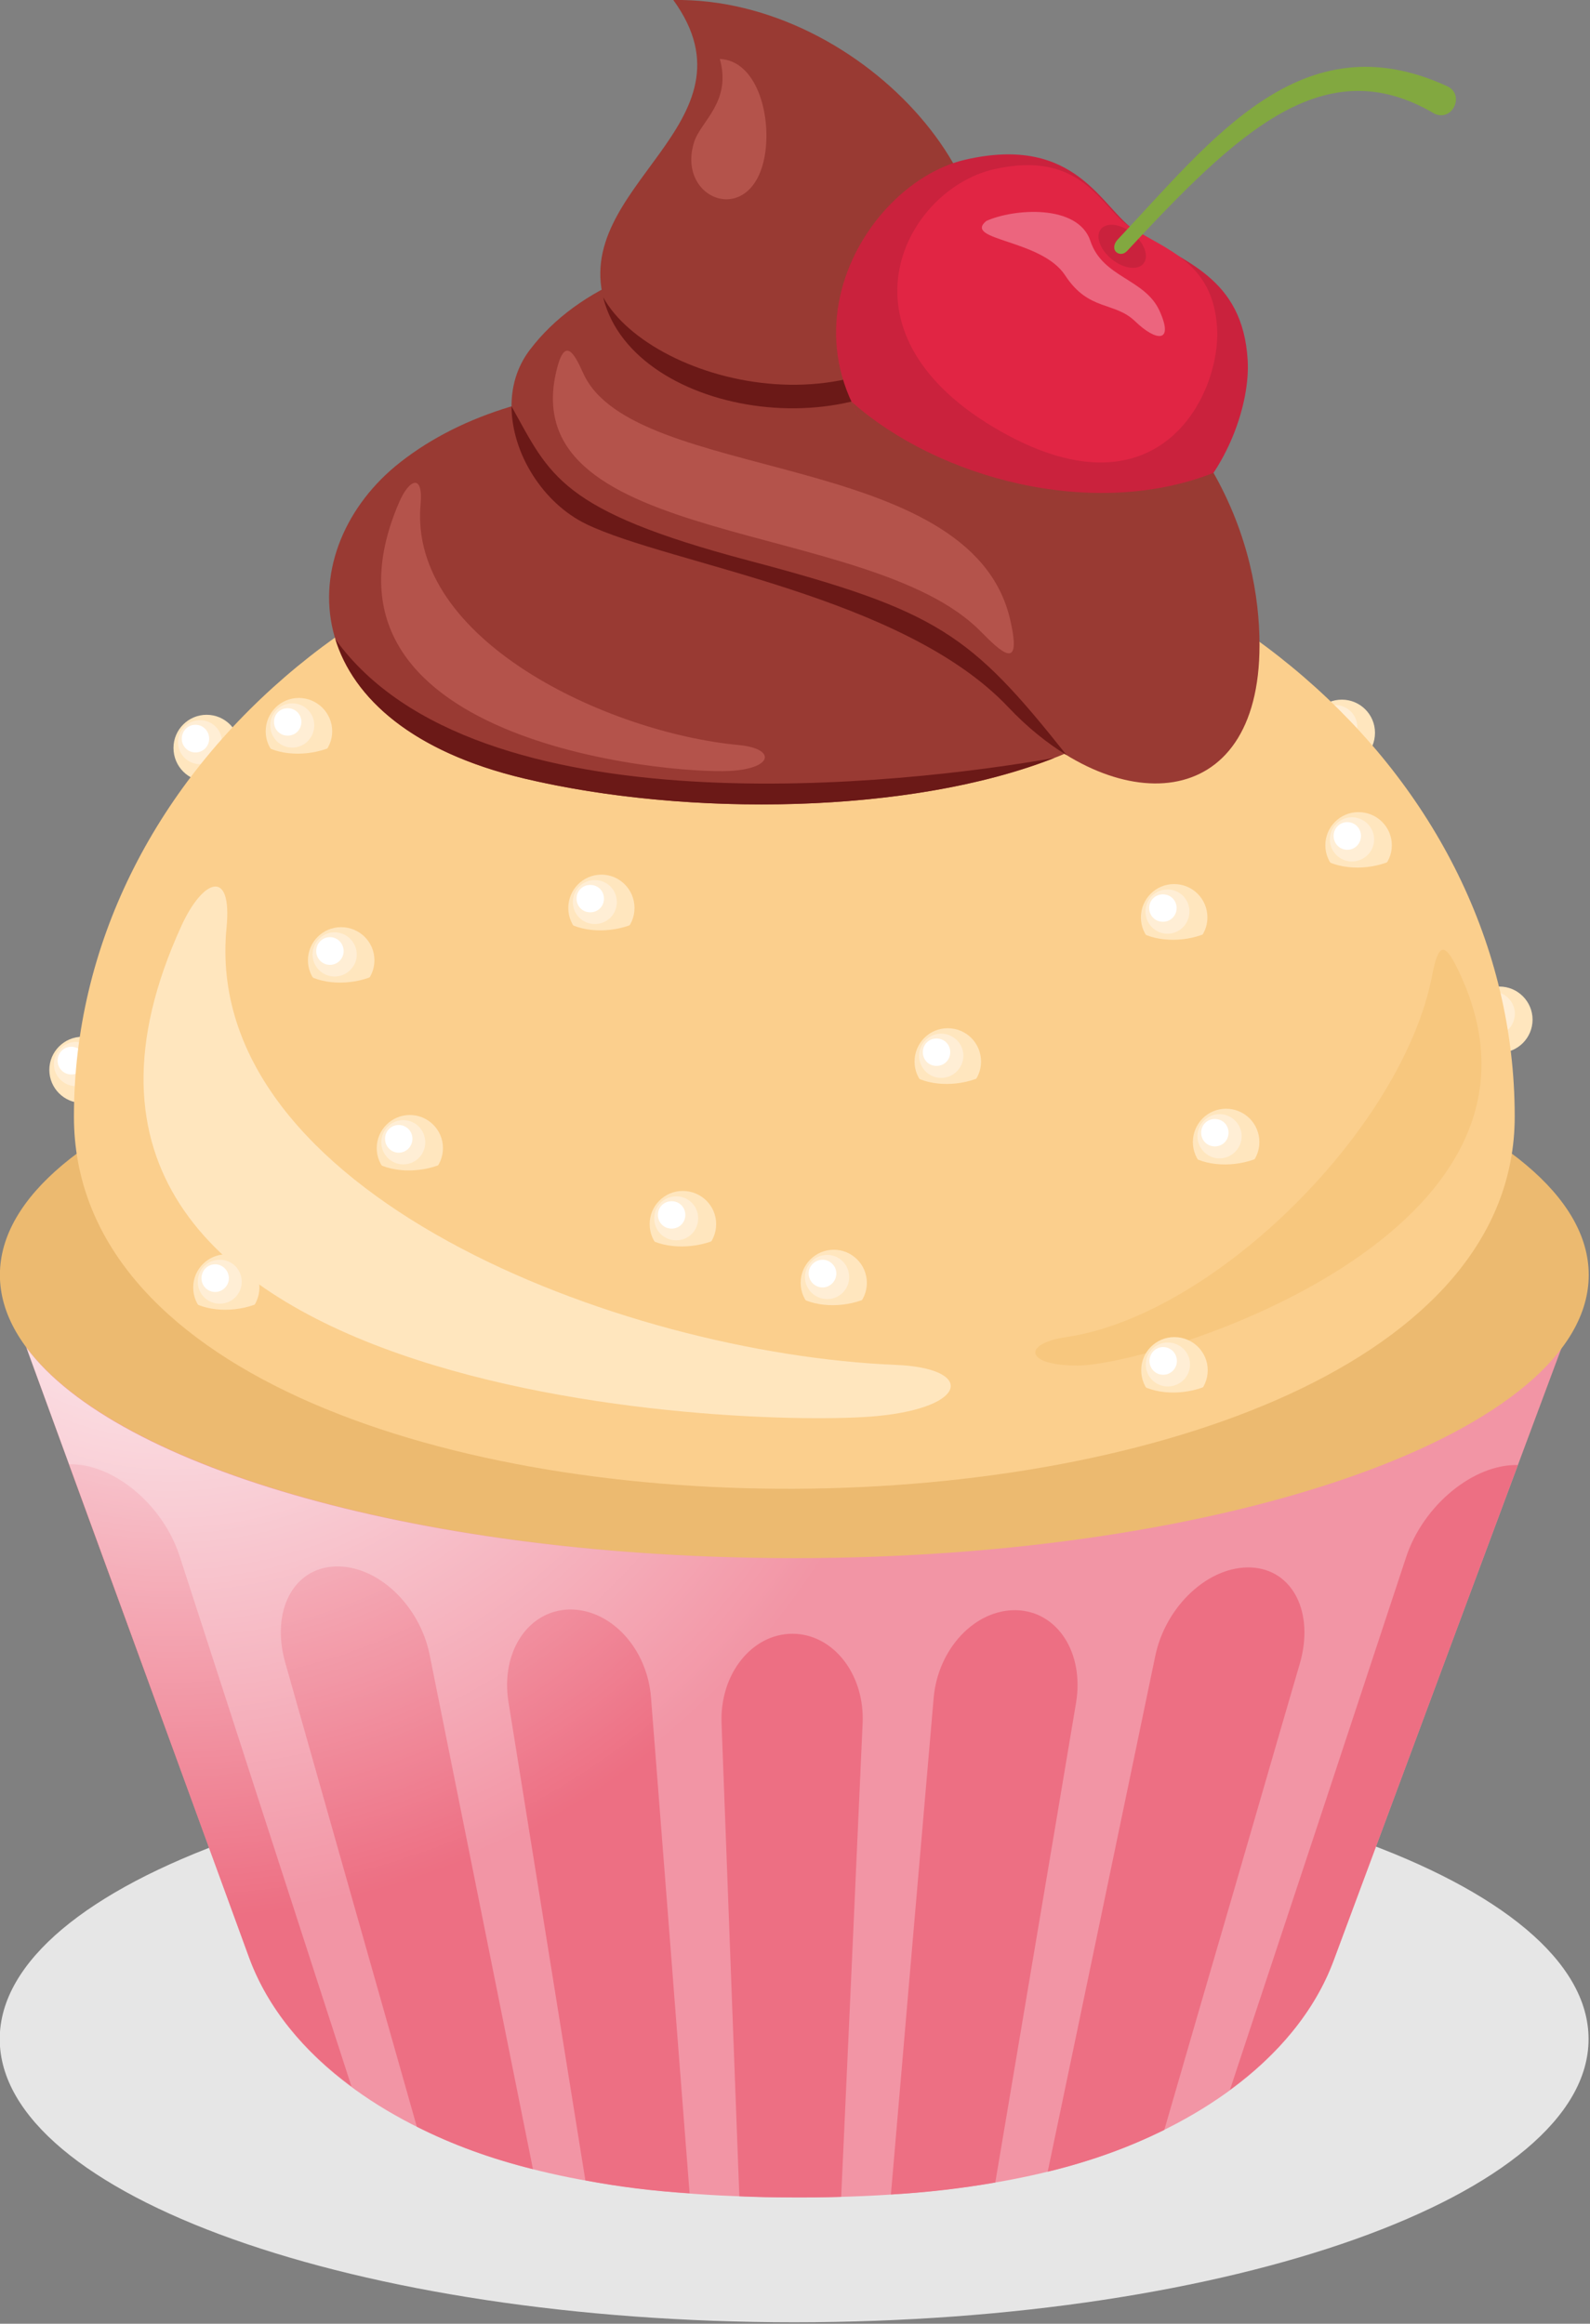<?xml version="1.0" encoding="UTF-8" standalone="no"?>
<!-- Created with Inkscape (http://www.inkscape.org/) -->

<svg
   xmlns:dc="http://purl.org/dc/elements/1.1/"
   xmlns:cc="http://creativecommons.org/ns#"
   xmlns:rdf="http://www.w3.org/1999/02/22-rdf-syntax-ns#"
   xmlns:svg="http://www.w3.org/2000/svg"
   xmlns="http://www.w3.org/2000/svg"
   xmlns:xlink="http://www.w3.org/1999/xlink"
   xmlns:sodipodi="http://sodipodi.sourceforge.net/DTD/sodipodi-0.dtd"
   xmlns:inkscape="http://www.inkscape.org/namespaces/inkscape"
   width="132.321"
   height="193.379"
   viewBox="0 0 35.01 51.165"
   version="1.1"
   id="svg1161"
   inkscape:version="0.92.4 (5da689c313, 2019-01-14)"
   sodipodi:docname="0.svg">
  <rect x="0" y="0" width="35.01" height="51.165" fill="#808080" stroke="none"/>
  <defs
     id="defs1155">
    <clipPath
       id="SVGID_2_">
      <use
         height="100%"
         width="100%"
         y="0"
         x="0"
         style="overflow:visible"
         xlink:href="#SVGID_1_"
         overflow="visible"
         id="use15" />
    </clipPath>
    <clipPath
       id="SVGID_4_">
      <use
         height="100%"
         width="100%"
         y="0"
         x="0"
         style="overflow:visible"
         xlink:href="#SVGID_3_"
         overflow="visible"
         id="use91" />
    </clipPath>
    <clipPath
       id="SVGID_6_">
      <use
         height="100%"
         width="100%"
         y="0"
         x="0"
         style="overflow:visible"
         xlink:href="#SVGID_5_"
         overflow="visible"
         id="use193" />
    </clipPath>
    <clipPath
       id="SVGID_8_">
      <use
         height="100%"
         width="100%"
         y="0"
         x="0"
         style="overflow:visible"
         xlink:href="#SVGID_7_"
         overflow="visible"
         id="use251" />
    </clipPath>
    <clipPath
       id="SVGID_10_">
      <use
         height="100%"
         width="100%"
         y="0"
         x="0"
         style="overflow:visible"
         xlink:href="#SVGID_9_"
         overflow="visible"
         id="use335" />
    </clipPath>
    <clipPath
       id="SVGID_12_">
      <use
         height="100%"
         width="100%"
         y="0"
         x="0"
         style="overflow:visible"
         xlink:href="#SVGID_11_"
         overflow="visible"
         id="use453" />
    </clipPath>
    <clipPath
       id="SVGID_14_">
      <use
         height="100%"
         width="100%"
         y="0"
         x="0"
         style="overflow:visible"
         xlink:href="#SVGID_13_"
         overflow="visible"
         id="use597" />
    </clipPath>
    <clipPath
       id="SVGID_16_">
      <use
         height="100%"
         width="100%"
         y="0"
         x="0"
         style="overflow:visible"
         xlink:href="#SVGID_15_"
         overflow="visible"
         id="use679" />
    </clipPath>
    <clipPath
       id="SVGID_18_">
      <use
         height="100%"
         width="100%"
         y="0"
         x="0"
         style="overflow:visible"
         xlink:href="#SVGID_17_"
         overflow="visible"
         id="use785" />
    </clipPath>
    <clipPath
       id="SVGID_20_">
      <use
         height="100%"
         width="100%"
         y="0"
         x="0"
         style="overflow:visible"
         xlink:href="#SVGID_19_"
         overflow="visible"
         id="use837" />
    </clipPath>
    <clipPath
       id="SVGID_22_">
      <use
         height="100%"
         width="100%"
         y="0"
         x="0"
         style="overflow:visible"
         xlink:href="#SVGID_21_"
         overflow="visible"
         id="use915" />
    </clipPath>
    <clipPath
       id="SVGID_24_">
      <use
         height="100%"
         width="100%"
         y="0"
         x="0"
         style="overflow:visible"
         xlink:href="#SVGID_23_"
         overflow="visible"
         id="use1009" />
    </clipPath>
    <clipPath
       id="SVGID_26_">
      <use
         height="100%"
         width="100%"
         y="0"
         x="0"
         style="overflow:visible"
         xlink:href="#SVGID_25_"
         overflow="visible"
         id="use1129" />
    </clipPath>
    <clipPath
       id="SVGID_28_">
      <use
         height="100%"
         width="100%"
         y="0"
         x="0"
         style="overflow:visible"
         xlink:href="#SVGID_27_"
         overflow="visible"
         id="use1177" />
    </clipPath>
    <path
       inkscape:connector-curvature="0"
       id="SVGID_1_"
       d="m 85.61,63.771 c 0,0 9.11,-7.035 22.765,-12.285 6.524,-2.508 21.116,-6.162 22.188,-5.343 1.133,1.889 5.288,20.02 5.415,28.834 0.125,8.814 -5.667,28.584 -7.177,29.34 -1.511,0.754 -22.784,-5.016 -28.585,-8.31 C 94.676,92.859 89.593,88.308 85.611,83.54 85.61,80.015 85.61,63.771 85.61,63.771 Z" />
    <path
       inkscape:connector-curvature="0"
       id="SVGID_3_"
       d="m 66.218,63.771 c 0,0 -9.109,-7.035 -22.765,-12.285 -6.523,-2.508 -21.116,-6.162 -22.186,-5.343 -1.133,1.889 -5.288,20.021 -5.414,28.836 -0.127,8.812 5.666,28.582 7.176,29.338 1.511,0.754 22.782,-5.016 28.583,-8.31 5.54,-3.148 10.624,-7.699 14.605,-12.467 0.001,-3.525 0.001,-19.769 0.001,-19.769 z" />
    <path
       inkscape:connector-curvature="0"
       id="SVGID_5_"
       d="m 216.268,64.571 c 0,0 -9.109,-7.034 -22.765,-12.285 -6.523,-2.509 -21.116,-6.162 -22.187,-5.343 -1.133,1.889 -5.288,20.021 -5.414,28.835 -0.127,8.814 5.666,28.583 7.176,29.339 1.511,0.755 22.782,-5.014 28.583,-8.311 5.54,-3.147 10.624,-7.697 14.605,-12.465 0.002,-3.527 0.002,-19.77 0.002,-19.77 z" />
    <path
       inkscape:connector-curvature="0"
       id="SVGID_7_"
       d="m 235.66,64.57 c 0,0 9.11,-7.034 22.765,-12.285 6.524,-2.509 21.116,-6.162 22.188,-5.343 1.133,1.888 5.288,20.021 5.415,28.835 0.125,8.814 -5.667,28.583 -7.177,29.339 -1.511,0.755 -22.784,-5.014 -28.585,-8.311 -5.54,-3.148 -10.623,-7.697 -14.605,-12.466 C 235.66,80.814 235.66,64.57 235.66,64.57 Z" />
    <path
       inkscape:connector-curvature="0"
       id="SVGID_9_"
       d="m 365.769,66.058 c 0,0 -9.111,-7.032 -22.767,-12.284 -6.523,-2.508 -21.116,-6.161 -22.186,-5.343 -1.133,1.89 -5.289,20.021 -5.415,28.835 -0.126,8.814 5.667,28.583 7.178,29.338 1.51,0.757 22.782,-5.013 28.583,-8.31 5.54,-3.148 10.624,-7.696 14.606,-12.465 0.001,-3.526 0.001,-19.771 0.001,-19.771 z" />
    <path
       inkscape:connector-curvature="0"
       id="SVGID_11_"
       d="m 385.16,66.058 c 0,0 9.111,-7.034 22.766,-12.284 6.524,-2.508 21.116,-6.161 22.187,-5.343 1.133,1.89 5.288,20.021 5.416,28.835 0.125,8.814 -5.667,28.583 -7.178,29.338 -1.511,0.757 -22.782,-5.014 -28.585,-8.31 -5.54,-3.148 -10.623,-7.696 -14.605,-12.465 -10e-4,-3.526 -10e-4,-19.771 -10e-4,-19.771 z" />
    <path
       inkscape:connector-curvature="0"
       id="SVGID_13_"
       d="m 515.153,66.489 c 0,0 -9.11,-7.035 -22.766,-12.286 -6.523,-2.509 -21.116,-6.162 -22.186,-5.343 -1.133,1.89 -5.289,20.021 -5.415,28.834 -0.125,8.814 5.667,28.583 7.178,29.339 1.51,0.754 22.782,-5.014 28.583,-8.311 5.539,-3.147 10.624,-7.697 14.606,-12.465 0,-3.525 0,-19.768 0,-19.768 z" />
    <path
       inkscape:connector-curvature="0"
       id="SVGID_15_"
       d="m 534.544,66.489 c 0,0 9.112,-7.035 22.766,-12.286 6.525,-2.509 21.116,-6.162 22.188,-5.343 1.133,1.888 5.287,20.021 5.415,28.834 0.125,8.814 -5.667,28.583 -7.178,29.339 -1.51,0.754 -22.782,-5.015 -28.584,-8.311 -5.54,-3.147 -10.622,-7.697 -14.606,-12.465 -10e-4,-3.525 -10e-4,-19.768 -10e-4,-19.768 z" />
    <path
       inkscape:connector-curvature="0"
       id="SVGID_17_"
       d="m 666.023,66.498 c 0,0 -9.111,-7.035 -22.766,-12.285 -6.523,-2.509 -21.116,-6.162 -22.186,-5.343 -1.133,1.888 -5.289,20.02 -5.415,28.834 -0.126,8.814 5.667,28.583 7.178,29.338 1.511,0.755 22.782,-5.014 28.583,-8.31 5.539,-3.148 10.624,-7.698 14.606,-12.465 0,-3.527 0,-19.769 0,-19.769 z" />
    <path
       inkscape:connector-curvature="0"
       id="SVGID_19_"
       d="m 685.413,66.497 c 0,0 9.111,-7.034 22.766,-12.284 6.525,-2.509 21.116,-6.162 22.188,-5.343 1.133,1.888 5.287,20.02 5.415,28.834 0.125,8.814 -5.667,28.583 -7.178,29.338 -1.51,0.755 -22.782,-5.014 -28.584,-8.31 -5.54,-3.149 -10.623,-7.698 -14.606,-12.465 -10e-4,-3.527 -10e-4,-19.77 -10e-4,-19.77 z" />
    <path
       inkscape:connector-curvature="0"
       id="SVGID_21_"
       d="m 814.768,66.498 c 0,0 -9.109,-7.035 -22.765,-12.286 -6.523,-2.509 -21.116,-6.161 -22.186,-5.343 -1.133,1.888 -5.288,20.021 -5.414,28.835 -0.127,8.814 5.666,28.583 7.176,29.339 1.511,0.756 22.782,-5.014 28.583,-8.31 5.54,-3.148 10.624,-7.697 14.605,-12.466 10e-4,-3.526 10e-4,-19.769 10e-4,-19.769 z" />
    <path
       inkscape:connector-curvature="0"
       id="SVGID_23_"
       d="m 834.16,66.498 c 0,0 9.11,-7.035 22.765,-12.285 6.524,-2.509 21.116,-6.162 22.188,-5.343 1.133,1.889 5.288,20.021 5.415,28.835 0.125,8.814 -5.667,28.584 -7.177,29.339 -1.511,0.756 -22.784,-5.015 -28.585,-8.31 -5.54,-3.148 -10.622,-7.697 -14.605,-12.466 -10e-4,-3.527 -10e-4,-19.77 -10e-4,-19.77 z" />
    <path
       inkscape:connector-curvature="0"
       id="SVGID_25_"
       d="m 984.75,66.772 c 0,0 9.11,-7.035 22.765,-12.285 6.524,-2.509 21.116,-6.161 22.187,-5.343 1.133,1.889 5.288,20.021 5.414,28.835 0.126,8.814 -5.666,28.584 -7.177,29.34 -1.511,0.755 -22.782,-5.015 -28.583,-8.311 -5.54,-3.148 -10.624,-7.697 -14.606,-12.466 0,-3.527 0,-19.77 0,-19.77 z" />
    <path
       inkscape:connector-curvature="0"
       id="SVGID_27_"
       d="m 965.359,66.772 c 0,0 -9.11,-7.034 -22.765,-12.285 -6.524,-2.509 -21.116,-6.162 -22.187,-5.343 -1.133,1.889 -5.289,20.021 -5.415,28.835 -0.126,8.814 5.667,28.583 7.178,29.339 1.511,0.755 22.782,-5.015 28.583,-8.311 5.54,-3.148 10.624,-7.697 14.606,-12.466 0,-3.526 0,-19.769 0,-19.769 z" />
    <radialGradient
       id="SVGID_1_-2"
       cx="37.399"
       cy="73.437"
       r="49.383"
       gradientUnits="userSpaceOnUse">
      <stop
         offset="0"
         style="stop-color:#FFFFFF"
         id="stop52" />
      <stop
         offset="0.939"
         style="stop-color:#FFFFFF;stop-opacity:0"
         id="stop54" />
    </radialGradient>
    <radialGradient
       id="SVGID_2_-2"
       cx="188.762"
       cy="73.265"
       r="49.383"
       gradientUnits="userSpaceOnUse">
      <stop
         offset="0"
         style="stop-color:#FFFFFF"
         id="stop219" />
      <stop
         offset="0.939"
         style="stop-color:#FFFFFF;stop-opacity:0"
         id="stop221" />
    </radialGradient>
    <radialGradient
       id="SVGID_3_-7"
       cx="338.281"
       cy="72.995"
       r="49.383"
       gradientUnits="userSpaceOnUse">
      <stop
         offset="0"
         style="stop-color:#FFFFFF"
         id="stop288" />
      <stop
         offset="0.939"
         style="stop-color:#FFFFFF;stop-opacity:0"
         id="stop290" />
    </radialGradient>
    <radialGradient
       id="SVGID_4_-1"
       cx="486.776"
       cy="72.003"
       r="49.383"
       gradientUnits="userSpaceOnUse">
      <stop
         offset="0"
         style="stop-color:#FFFFFF"
         id="stop341" />
      <stop
         offset="0.939"
         style="stop-color:#FFFFFF;stop-opacity:0"
         id="stop343" />
    </radialGradient>
    <radialGradient
       id="SVGID_5_-9"
       cx="637.455"
       cy="70.776"
       r="49.383"
       gradientUnits="userSpaceOnUse">
      <stop
         offset="0"
         style="stop-color:#FFFFFF"
         id="stop544" />
      <stop
         offset="0.939"
         style="stop-color:#FFFFFF;stop-opacity:0"
         id="stop546" />
    </radialGradient>
    <radialGradient
       id="SVGID_6_-4"
       cx="790.322"
       cy="73.071"
       r="49.383"
       gradientUnits="userSpaceOnUse">
      <stop
         offset="0"
         style="stop-color:#FFFFFF"
         id="stop753" />
      <stop
         offset="0.939"
         style="stop-color:#FFFFFF;stop-opacity:0"
         id="stop755" />
    </radialGradient>
    <radialGradient
       id="SVGID_7_-1"
       cx="937.163"
       cy="72.383"
       r="49.383"
       gradientUnits="userSpaceOnUse">
      <stop
         offset="0"
         style="stop-color:#FFFFFF"
         id="stop916" />
      <stop
         offset="0.939"
         style="stop-color:#FFFFFF;stop-opacity:0"
         id="stop918" />
    </radialGradient>
    <radialGradient
       id="SVGID_8_-1"
       cx="1087.802"
       cy="72.31"
       r="49.384"
       gradientUnits="userSpaceOnUse">
      <stop
         offset="0"
         style="stop-color:#FFFFFF"
         id="stop947" />
      <stop
         offset="0.939"
         style="stop-color:#FFFFFF;stop-opacity:0"
         id="stop949" />
    </radialGradient>
  </defs>
  <sodipodi:namedview
     id="base"
     pagecolor="#ffffff"
     bordercolor="#666666"
     borderopacity="1.0"
     inkscape:pageopacity="0.0"
     inkscape:pageshadow="2"
     inkscape:zoom="0.7"
     inkscape:cx="648.18032"
     inkscape:cy="20.034908"
     inkscape:document-units="mm"
     inkscape:current-layer="layer1"
     showgrid="false"
     units="px"
     inkscape:window-width="1920"
     inkscape:window-height="1017"
     inkscape:window-x="-8"
     inkscape:window-y="-8"
     inkscape:window-maximized="1"
     fit-margin-top="0"
     fit-margin-left="0"
     fit-margin-right="0"
     fit-margin-bottom="0" />
  <g
     inkscape:label="Layer 1"
     inkscape:groupmode="layer"
     id="layer1"
     transform="translate(-10.667,-245.356)">
    <g
       transform="matrix(0.397,0,0,0.397,-3.594,240.741)"
       id="g1288" />
    <g
       transform="matrix(0.397,0,0,0.397,-3.594,240.741)"
       id="g1290" />
    <g
       transform="matrix(0.397,0,0,0.397,-3.594,240.741)"
       id="g1292" />
    <g
       transform="matrix(0.397,0,0,0.397,-3.594,240.741)"
       id="g1294" />
    <g
       transform="matrix(0.397,0,0,0.397,-3.594,240.741)"
       id="g1296" />
    <g
       transform="matrix(0.397,0,0,0.397,-3.594,240.741)"
       id="g1298" />
    <g
       transform="matrix(0.365,0,0,0.365,-1.091,244.552)"
       id="Слой_9" />
    <g
       transform="matrix(0.361,0,0,0.361,-1.169,243.622)"
       id="g1385" />
    <g
       transform="matrix(0.361,0,0,0.361,-1.169,243.622)"
       id="g1387" />
    <g
       transform="matrix(0.361,0,0,0.361,-1.169,243.622)"
       id="g1389" />
    <g
       transform="matrix(0.361,0,0,0.361,-1.169,243.622)"
       id="g1391" />
    <g
       transform="matrix(0.361,0,0,0.361,-1.169,243.622)"
       id="g1393" />
    <g
       transform="matrix(0.361,0,0,0.361,-1.169,243.622)"
       id="g1395" />
    <g
       transform="matrix(0.368,0,0,0.368,0.689,243.495)"
       id="g195">
      <g
         id="g26">
        <path
           style="clip-rule:evenodd;fill:#ffe6be;fill-rule:evenodd"
           inkscape:connector-curvature="0"
           d="m 107.404,46.919 c 1.093,0 1.981,0.889 1.981,1.981 0,1.111 -0.888,1.999 -1.981,1.999 -1.111,0 -1.997,-0.888 -1.997,-1.999 0,-1.092 0.886,-1.981 1.997,-1.981 z"
           id="path2" />
        <path
           style="clip-rule:evenodd;fill:#ffeed5;fill-rule:evenodd"
           inkscape:connector-curvature="0"
           d="m 107.011,47.244 c 0.718,0 1.315,0.581 1.315,1.315 0,0.735 -0.597,1.315 -1.315,1.315 -0.736,0 -1.333,-0.58 -1.333,-1.315 0,-0.734 0.597,-1.315 1.333,-1.315 z"
           id="path4" />
        <path
           style="clip-rule:evenodd;fill:#ffffff;fill-rule:evenodd"
           inkscape:connector-curvature="0"
           d="m 106.72,47.534 c 0.461,0 0.838,0.359 0.838,0.82 0,0.461 -0.377,0.82 -0.838,0.82 -0.444,0 -0.819,-0.359 -0.819,-0.82 0,-0.461 0.374,-0.82 0.819,-0.82 z"
           id="path6" />
        <path
           style="clip-rule:evenodd;fill:#ffe6be;fill-rule:evenodd"
           inkscape:connector-curvature="0"
           d="m 116.832,64.085 c 1.093,0 1.981,0.888 1.981,1.981 0,1.092 -0.888,1.981 -1.981,1.981 -1.11,0 -1.998,-0.889 -1.998,-1.981 0,-1.093 0.887,-1.981 1.998,-1.981 z"
           id="path8" />
        <path
           style="clip-rule:evenodd;fill:#ffeed5;fill-rule:evenodd"
           inkscape:connector-curvature="0"
           d="m 116.439,64.392 c 0.717,0 1.315,0.598 1.315,1.316 0,0.734 -0.598,1.332 -1.315,1.332 -0.733,0 -1.331,-0.598 -1.331,-1.332 0,-0.718 0.598,-1.316 1.331,-1.316 z"
           id="path10" />
        <path
           style="clip-rule:evenodd;fill:#ffffff;fill-rule:evenodd"
           inkscape:connector-curvature="0"
           d="m 116.149,64.683 c 0.462,0 0.836,0.376 0.836,0.819 0,0.461 -0.374,0.837 -0.836,0.837 -0.442,0 -0.82,-0.376 -0.82,-0.837 -10e-4,-0.444 0.377,-0.819 0.82,-0.819 z"
           id="path12" />
        <path
           style="clip-rule:evenodd;fill:#ffe6be;fill-rule:evenodd"
           inkscape:connector-curvature="0"
           d="m 39.476,47.825 c 1.093,0 1.982,0.888 1.982,1.982 0,1.11 -0.889,1.998 -1.982,1.998 -1.093,0 -1.982,-0.888 -1.982,-1.998 10e-4,-1.095 0.89,-1.982 1.982,-1.982 z"
           id="path14" />
        <path
           style="clip-rule:evenodd;fill:#ffeed5;fill-rule:evenodd"
           inkscape:connector-curvature="0"
           d="m 39.083,48.149 c 0.734,0 1.315,0.581 1.315,1.315 0,0.735 -0.581,1.315 -1.315,1.315 -0.734,0 -1.315,-0.581 -1.315,-1.315 10e-4,-0.734 0.582,-1.315 1.315,-1.315 z"
           id="path16" />
        <path
           style="clip-rule:evenodd;fill:#ffffff;fill-rule:evenodd"
           inkscape:connector-curvature="0"
           d="m 38.81,48.422 c 0.461,0 0.82,0.376 0.82,0.837 0,0.444 -0.359,0.82 -0.82,0.82 -0.461,0 -0.82,-0.376 -0.82,-0.82 0,-0.461 0.36,-0.837 0.82,-0.837 z"
           id="path18" />
        <path
           style="clip-rule:evenodd;fill:#ffe6be;fill-rule:evenodd"
           inkscape:connector-curvature="0"
           d="m 32.047,67.09 c 1.11,0 1.998,0.888 1.998,1.982 0,1.093 -0.888,1.981 -1.998,1.981 -1.093,0 -1.981,-0.888 -1.981,-1.981 0,-1.093 0.888,-1.982 1.981,-1.982 z"
           id="path20" />
        <path
           style="clip-rule:evenodd;fill:#ffeed5;fill-rule:evenodd"
           inkscape:connector-curvature="0"
           d="m 31.654,67.398 c 0.735,0 1.332,0.598 1.332,1.332 0,0.717 -0.598,1.315 -1.332,1.315 -0.717,0 -1.315,-0.598 -1.315,-1.315 0,-0.734 0.597,-1.332 1.315,-1.332 z"
           id="path22" />
        <path
           style="clip-rule:evenodd;fill:#ffffff;fill-rule:evenodd"
           inkscape:connector-curvature="0"
           d="m 31.38,67.688 c 0.461,0 0.82,0.376 0.82,0.837 0,0.445 -0.359,0.82 -0.82,0.82 -0.461,0 -0.819,-0.376 -0.819,-0.82 0,-0.46 0.358,-0.837 0.819,-0.837 z"
           id="path24" />
      </g>
      <path
         style="clip-rule:evenodd;fill:#e6e6e6;fill-rule:evenodd"
         inkscape:connector-curvature="0"
         d="m 74.631,144.004 c 26.18,0 47.533,-7.611 47.533,-16.944 0,-9.332 -21.353,-16.944 -47.533,-16.944 -26.18,0 -47.533,7.611 -47.533,16.944 0,9.332 21.353,16.944 47.533,16.944 z"
         id="path28" />
      <g
         id="g48">
        <path
           style="clip-rule:evenodd;fill:#f295a5;fill-rule:evenodd"
           inkscape:connector-curvature="0"
           d="m 106.906,122.374 c -1.873,5.02 -6.634,8.837 -12.473,11.159 -5.608,2.23 -12.557,3.04 -20.031,3.002 -7.473,-0.039 -14.421,-0.918 -20.021,-3.179 -5.818,-2.35 -10.533,-6.169 -12.359,-11.166 -2.481,-6.808 -4.969,-13.618 -7.453,-20.418 -2.487,-6.81 -4.981,-13.617 -7.462,-20.43 15.838,0 31.685,0 47.523,0 15.838,0 31.695,0 47.542,0 -2.548,6.844 -5.099,13.68 -7.643,20.519 -2.541,6.836 -5.085,13.675 -7.623,20.513 z"
           id="path30" />
        <g
           id="g46">
          <path
             style="clip-rule:evenodd;fill:#ed6f83;fill-rule:evenodd"
             inkscape:connector-curvature="0"
             d="m 74.536,102.808 v 0 c 2.443,0.012 4.327,2.433 4.192,5.37 -0.217,4.724 -0.423,9.448 -0.637,14.167 -0.214,4.718 -0.428,9.437 -0.646,14.155 -1.008,0.036 -2.016,0.041 -3.042,0.036 -1.027,-0.006 -2.044,-0.018 -3.052,-0.071 -0.171,-4.718 -0.361,-9.437 -0.532,-14.155 -0.171,-4.706 -0.357,-9.431 -0.532,-14.149 -0.11,-2.943 1.815,-5.353 4.249,-5.353 z"
             id="path32" />
          <path
             style="clip-rule:evenodd;fill:#ed6f83;fill-rule:evenodd"
             inkscape:connector-curvature="0"
             d="m 87.931,101.399 v 0 c 2.472,0.071 4.065,2.569 3.565,5.554 -0.803,4.788 -1.606,9.573 -2.415,14.356 -0.807,4.772 -1.607,9.555 -2.415,14.333 -1.986,0.349 -4.078,0.598 -6.245,0.717 0.428,-4.949 0.851,-9.899 1.274,-14.848 0.423,-4.95 0.861,-9.904 1.283,-14.854 0.252,-2.954 2.481,-5.317 4.953,-5.258 z"
             id="path34" />
          <path
             style="clip-rule:evenodd;fill:#ed6f83;fill-rule:evenodd"
             inkscape:connector-curvature="0"
             d="m 101.952,98.842 v 0 c 2.52,0.106 3.827,2.71 2.928,5.778 -1.363,4.652 -2.695,9.297 -4.05,13.942 -1.354,4.643 -2.709,9.282 -4.05,13.93 -2.129,1.059 -4.468,1.9 -6.978,2.504 1.075,-5.145 2.154,-10.282 3.223,-15.428 1.069,-5.143 2.145,-10.276 3.213,-15.428 0.626,-3.012 3.205,-5.393 5.714,-5.298 z"
             id="path36" />
          <path
             style="clip-rule:evenodd;fill:#ed6f83;fill-rule:evenodd"
             inkscape:connector-curvature="0"
             d="m 100.707,130.1 c 1.75,-5.317 3.523,-10.625 5.276,-15.937 1.754,-5.314 3.507,-10.627 5.266,-15.943 1.027,-3.103 4.031,-5.571 6.683,-5.506 -1.835,4.944 -3.679,9.887 -5.514,14.83 -1.835,4.944 -3.679,9.887 -5.514,14.83 -1.12,3.013 -3.345,5.642 -6.197,7.726 z"
             id="path38" />
          <path
             style="clip-rule:evenodd;fill:#ed6f83;fill-rule:evenodd"
             inkscape:connector-curvature="0"
             d="m 31.243,92.667 c 2.633,-0.065 5.612,2.397 6.616,5.488 1.723,5.297 3.427,10.578 5.143,15.872 1.715,5.291 3.432,10.591 5.143,15.872 -2.843,-2.09 -5.02,-4.712 -6.122,-7.708 -1.797,-4.925 -3.594,-9.845 -5.39,-14.764 -1.796,-4.921 -3.593,-9.841 -5.39,-14.76 z"
             id="path40" />
          <path
             style="clip-rule:evenodd;fill:#ed6f83;fill-rule:evenodd"
             inkscape:connector-curvature="0"
             d="m 47.157,98.783 v 0 c 2.52,-0.095 5.063,2.292 5.666,5.292 1.032,5.134 2.059,10.261 3.09,15.387 1.032,5.128 2.063,10.253 3.09,15.38 -2.5,-0.616 -4.848,-1.474 -6.949,-2.54 -1.312,-4.624 -2.625,-9.253 -3.936,-13.877 -1.312,-4.629 -2.625,-9.253 -3.935,-13.883 -0.868,-3.059 0.455,-5.659 2.974,-5.759 z"
             id="path42" />
          <path
             style="clip-rule:evenodd;fill:#ed6f83;fill-rule:evenodd"
             inkscape:connector-curvature="0"
             d="m 61.16,101.357 v 0 c 2.481,-0.047 4.675,2.309 4.905,5.258 0.387,4.949 0.774,9.898 1.16,14.847 0.384,4.931 0.76,9.875 1.15,14.824 -2.158,-0.124 -4.259,-0.391 -6.236,-0.77 -0.77,-4.771 -1.53,-9.537 -2.3,-14.309 -0.77,-4.772 -1.534,-9.543 -2.301,-14.314 -0.478,-2.978 1.16,-5.464 3.622,-5.536 z"
             id="path44" />
        </g>
      </g>
      <path
         style="clip-rule:evenodd;fill:#ecba70;fill-rule:evenodd"
         inkscape:connector-curvature="0"
         d="m 74.641,98.285 c 26.18,0 47.533,-7.612 47.533,-16.944 0,-9.332 -21.353,-16.944 -47.533,-16.944 -26.18,0 -47.533,7.611 -47.533,16.944 0,9.332 21.353,16.944 47.533,16.944 z"
         id="path50" />
      <radialGradient
         id="radialGradient1943"
         cx="37.399"
         cy="73.437"
         r="49.383"
         gradientUnits="userSpaceOnUse">
        <stop
           offset="0"
           style="stop-color:#FFFFFF"
           id="stop1939" />
        <stop
           offset="0.939"
           style="stop-color:#FFFFFF;stop-opacity:0"
           id="stop1941" />
      </radialGradient>
      <path
         style="clip-rule:evenodd;fill:url(#SVGID_1_-2);fill-rule:evenodd"
         inkscape:connector-curvature="0"
         d="m 82.712,98.041 c -6.639,11.297 -22.131,19.932 -41.238,22.634 -2.298,-6.303 -4.601,-12.606 -6.901,-18.902 -1.957,-5.359 -3.919,-10.716 -5.875,-16.076 5.392,7.247 23.917,12.589 45.945,12.589 2.751,-0.001 5.446,-0.085 8.069,-0.245 z"
         id="path57" />
      <path
         style="clip-rule:evenodd;fill:#fbcf8d;fill-rule:evenodd"
         inkscape:connector-curvature="0"
         d="m 74.641,34.662 c 23.805,0 43.104,16.656 43.104,37.202 0,29.345 -86.207,30.042 -86.207,0 C 31.537,51.318 50.835,34.662 74.641,34.662 Z"
         id="path59" />
      <g
         id="g79">
        <path
           style="clip-rule:evenodd;fill:#993a33;fill-rule:evenodd"
           inkscape:connector-curvature="0"
           d="m 51.069,32.71 c -6.511,5.095 -6.681,15.589 7.423,18.93 14.105,3.34 35.633,1.485 39.53,-7.61 C 101.92,34.937 66.311,20.782 51.069,32.71 Z"
           id="path61" />
        <path
           style="clip-rule:evenodd;fill:#993a33;fill-rule:evenodd"
           inkscape:connector-curvature="0"
           d="m 58.807,26.002 c -2.554,3.379 -0.274,8.652 3.397,10.42 5.011,2.412 18.93,4.268 25.24,10.949 6.31,6.681 15.032,6.496 15.032,-3.712 0,-5.837 -2.595,-14.88 -14.644,-21.051 -7.833,-4.011 -23.132,-4.4 -29.025,3.394 z"
           id="path63" />
        <path
           style="clip-rule:evenodd;fill:#993a33;fill-rule:evenodd"
           inkscape:connector-curvature="0"
           d="m 67.401,5.058 c 5.382,7.423 -6.31,11.135 -4.083,18.187 2.227,7.052 16.517,8.908 21.342,1.485 C 89.486,17.306 78.907,4.872 67.401,5.058 Z"
           id="path65" />
        <path
           style="clip-rule:evenodd;fill:#b4534b;fill-rule:evenodd"
           inkscape:connector-curvature="0"
           d="m 70.184,8.584 c 0.715,2.565 -1.14,3.725 -1.534,4.961 -1.129,3.544 3.601,5.251 4.255,0.618 0.328,-2.319 -0.536,-5.475 -2.721,-5.579 z"
           id="path67" />
        <path
           style="clip-rule:evenodd;fill:#b4534b;fill-rule:evenodd"
           inkscape:connector-curvature="0"
           d="m 60.392,27.303 c -2.437,10.548 18.72,8.791 25.365,15.5 1.266,1.278 2.545,2.522 1.793,-0.698 C 85.165,31.886 64.975,34.009 62.007,27.38 61.443,26.122 60.886,25.164 60.392,27.303 Z"
           id="path69" />
        <path
           style="clip-rule:evenodd;fill:#b4534b;fill-rule:evenodd"
           inkscape:connector-curvature="0"
           d="m 51.001,35.099 c -6.196,14.329 16.085,16.286 19.786,16.085 2.62,-0.143 2.756,-1.34 0.538,-1.548 C 63.451,48.897 51.548,43.331 52.28,35.234 52.448,33.379 51.606,33.701 51.001,35.099 Z"
           id="path71" />
        <path
           style="clip-rule:evenodd;fill:#6b1917;fill-rule:evenodd"
           inkscape:connector-curvature="0"
           d="m 63.204,22.841 c 0.033,0.134 0.071,0.268 0.113,0.404 2.227,7.052 16.517,8.908 21.342,1.485 0.649,-0.998 0.902,-1.897 1.12,-3.014 -5.555,10.061 -19.665,6.431 -22.575,1.125 z"
           id="path73" />
        <path
           style="clip-rule:evenodd;fill:#6b1917;fill-rule:evenodd"
           inkscape:connector-curvature="0"
           d="m 57.721,29.37 c 0.009,2.832 1.902,5.81 4.484,7.052 5.011,2.412 18.93,4.268 25.24,10.949 1.109,1.174 2.292,2.134 3.489,2.867 -5.757,-7.247 -7.688,-8.64 -19.022,-11.64 -11.335,-3 -11.892,-5.111 -14.191,-9.228 z"
           id="path75" />
        <path
           style="clip-rule:evenodd;fill:#6b1917;fill-rule:evenodd"
           inkscape:connector-curvature="0"
           d="m 47.182,43.304 c 1.081,3.5 4.56,6.737 11.31,8.336 9.783,2.317 23.136,2.133 31.702,-1.232 -8.883,1.572 -34.638,4.536 -43.012,-7.104 z"
           id="path77" />
      </g>
      <g
         id="g91">
        <path
           style="clip-rule:evenodd;fill:#ca223d;fill-rule:evenodd"
           inkscape:connector-curvature="0"
           d="m 95.054,18.872 c 2.839,1.852 6.425,2.73 6.714,7.753 0.29,5.022 -5.192,16.102 -17.603,8.711 -12.411,-7.392 -5.912,-19.192 0.693,-20.721 6.695,-1.549 8.162,2.931 10.196,4.257 z"
           id="path81" />
        <path
           style="clip-rule:evenodd;fill:#e12544;fill-rule:evenodd"
           inkscape:connector-curvature="0"
           d="m 94.625,18.56 c 2.246,1.465 5.084,2.16 5.313,6.134 0.23,3.974 -3.536,11.784 -13.356,5.935 -9.82,-5.848 -5.25,-14.228 -0.023,-15.438 5.297,-1.225 6.458,2.32 8.066,3.369 z"
           id="path83" />
        <ellipse
           style="clip-rule:evenodd;fill:#ca223d;fill-rule:evenodd"
           transform="matrix(0.63,-0.777,0.777,0.63,19.527,80.534)"
           cx="94.218"
           cy="19.789"
           rx="0.994"
           ry="1.639"
           id="ellipse85" />
        <path
           style="clip-rule:evenodd;fill:#ec657e;fill-rule:evenodd"
           inkscape:connector-curvature="0"
           d="m 86.124,18.28 c 1.667,-0.755 5.498,-1.018 6.232,1.194 0.734,2.212 3.258,2.241 4.139,4.185 0.881,1.944 -0.207,1.835 -1.458,0.626 -1.25,-1.208 -2.775,-0.584 -4.193,-2.755 -1.418,-2.168 -6.13,-2.076 -4.72,-3.25 z"
           id="path87" />
        <path
           style="fill:#82a840"
           inkscape:connector-curvature="0"
           d="m 94.553,20.072 c -0.238,0.251 -0.52,0.205 -0.673,0.045 -0.15,-0.156 -0.136,-0.459 0.098,-0.715 5.661,-6.005 11.014,-13.194 19.724,-9.187 1.083,0.496 0.329,2.143 -0.754,1.647 -6.583,-3.903 -11.792,1.1 -18.395,8.21 z"
           id="path89" />
      </g>
      <path
         style="clip-rule:evenodd;fill:#993a33;fill-rule:evenodd"
         inkscape:connector-curvature="0"
         d="M 78.058,29.086 C 83.228,33.69 92.51,36.188 99.724,33.35 99.56,38.295 85.245,44.057 78.058,29.086 Z"
         id="path93" />
      <path
         style="clip-rule:evenodd;fill:#ffe6be;fill-rule:evenodd"
         inkscape:connector-curvature="0"
         d="m 37.978,60.434 c -13.034,28.444 33.835,30.098 41.62,29.349 5.512,-0.53 5.798,-2.869 1.133,-3.06 C 64.168,86.045 39.129,76.378 40.668,60.572 41.02,56.949 39.25,57.659 37.978,60.434 Z"
         id="path95" />
      <path
         style="clip-rule:evenodd;fill:#f7c77e;fill-rule:evenodd"
         inkscape:connector-curvature="0"
         d="m 114.376,63.129 c 7.566,15.745 -18.242,23.61 -22.761,23.633 -3.199,0.016 -3.366,-1.325 -0.657,-1.71 8.902,-1.345 20.116,-12.522 21.857,-21.685 0.397,-2.091 0.823,-1.774 1.561,-0.238 z"
         id="path97" />
      <path
         style="clip-rule:evenodd;fill:#ffe6be;fill-rule:evenodd"
         inkscape:connector-curvature="0"
         d="m 108.394,53.649 c 1.11,0 1.999,0.888 1.999,1.981 0,1.093 -0.888,1.981 -1.999,1.981 -1.093,0 -1.98,-0.888 -1.98,-1.981 0,-1.093 0.887,-1.981 1.98,-1.981 z"
         id="path99" />
      <path
         style="clip-rule:evenodd;fill:#ffeed5;fill-rule:evenodd"
         inkscape:connector-curvature="0"
         d="m 108.001,53.956 c 0.735,0 1.333,0.598 1.333,1.332 0,0.717 -0.598,1.315 -1.333,1.315 -0.718,0 -1.316,-0.598 -1.316,-1.315 0,-0.734 0.598,-1.332 1.316,-1.332 z"
         id="path101" />
      <path
         style="clip-rule:evenodd;fill:#ffffff;fill-rule:evenodd"
         inkscape:connector-curvature="0"
         d="m 107.729,54.247 c 0.461,0 0.818,0.376 0.818,0.819 0,0.461 -0.357,0.837 -0.818,0.837 -0.462,0 -0.82,-0.376 -0.82,-0.837 0,-0.444 0.358,-0.819 0.82,-0.819 z"
         id="path103" />
      <path
         style="clip-rule:evenodd;fill:#fbcf8d;fill-rule:evenodd"
         inkscape:connector-curvature="0"
         d="m 110.546,56.467 c 0.069,0.342 0.103,0.546 0.034,0.922 -0.239,1.247 -4.167,1.23 -4.406,-0.034 -0.069,-0.359 -0.103,-0.564 0.119,-0.888 1.144,0.683 2.939,0.649 4.253,0 z"
         id="path105" />
      <path
         style="clip-rule:evenodd;fill:#ffe6be;fill-rule:evenodd"
         inkscape:connector-curvature="0"
         d="m 100.469,71.395 c 1.11,0 1.999,0.888 1.999,1.998 0,1.093 -0.889,1.981 -1.999,1.981 -1.093,0 -1.981,-0.888 -1.981,-1.981 0,-1.11 0.888,-1.998 1.981,-1.998 z"
         id="path107" />
      <path
         style="clip-rule:evenodd;fill:#ffeed5;fill-rule:evenodd"
         inkscape:connector-curvature="0"
         d="m 100.076,71.719 c 0.734,0 1.332,0.598 1.332,1.315 0,0.734 -0.598,1.332 -1.332,1.332 -0.718,0 -1.315,-0.598 -1.315,-1.332 0,-0.717 0.597,-1.315 1.315,-1.315 z"
         id="path109" />
      <path
         style="clip-rule:evenodd;fill:#ffffff;fill-rule:evenodd"
         inkscape:connector-curvature="0"
         d="m 99.803,72.009 c 0.462,0 0.82,0.359 0.82,0.82 0,0.461 -0.358,0.82 -0.82,0.82 -0.46,0 -0.819,-0.359 -0.819,-0.82 0,-0.461 0.359,-0.82 0.819,-0.82 z"
         id="path111" />
      <path
         style="clip-rule:evenodd;fill:#fbcf8d;fill-rule:evenodd"
         inkscape:connector-curvature="0"
         d="m 102.622,74.23 c 0.067,0.324 0.102,0.546 0.033,0.905 -0.239,1.264 -4.168,1.246 -4.407,-0.018 -0.067,-0.358 -0.103,-0.563 0.12,-0.888 1.145,0.685 2.938,0.65 4.254,0.001 z"
         id="path113" />
      <path
         style="clip-rule:evenodd;fill:#ffe6be;fill-rule:evenodd"
         inkscape:connector-curvature="0"
         d="m 97.362,57.953 c 1.11,0 1.996,0.888 1.996,1.999 0,1.093 -0.887,1.981 -1.996,1.981 -1.094,0 -1.983,-0.888 -1.983,-1.981 0,-1.111 0.889,-1.999 1.983,-1.999 z"
         id="path115" />
      <path
         style="clip-rule:evenodd;fill:#ffeed5;fill-rule:evenodd"
         inkscape:connector-curvature="0"
         d="m 96.968,58.277 c 0.733,0 1.314,0.581 1.314,1.315 0,0.734 -0.581,1.332 -1.314,1.332 -0.735,0 -1.315,-0.598 -1.315,-1.332 0,-0.734 0.581,-1.315 1.315,-1.315 z"
         id="path117" />
      <path
         style="clip-rule:evenodd;fill:#ffffff;fill-rule:evenodd"
         inkscape:connector-curvature="0"
         d="m 96.695,58.568 c 0.461,0 0.82,0.359 0.82,0.82 0,0.461 -0.359,0.82 -0.82,0.82 -0.462,0 -0.82,-0.359 -0.82,-0.82 0.001,-0.461 0.359,-0.82 0.82,-0.82 z"
         id="path119" />
      <path
         style="clip-rule:evenodd;fill:#fbcf8d;fill-rule:evenodd"
         inkscape:connector-curvature="0"
         d="m 99.513,60.788 c 0.069,0.325 0.101,0.546 0.033,0.905 -0.238,1.264 -4.167,1.247 -4.406,-0.017 -0.069,-0.359 -0.101,-0.564 0.118,-0.888 1.146,0.683 2.939,0.649 4.255,0 z"
         id="path121" />
      <path
         style="clip-rule:evenodd;fill:#ffe6be;fill-rule:evenodd"
         inkscape:connector-curvature="0"
         d="m 77.002,79.832 c 1.093,0 1.98,0.888 1.98,1.981 0,1.093 -0.888,1.981 -1.98,1.981 -1.094,0 -1.982,-0.888 -1.982,-1.981 0,-1.092 0.888,-1.981 1.982,-1.981 z"
         id="path123" />
      <path
         style="clip-rule:evenodd;fill:#ffeed5;fill-rule:evenodd"
         inkscape:connector-curvature="0"
         d="m 76.608,80.14 c 0.736,0 1.316,0.598 1.316,1.332 0,0.717 -0.58,1.315 -1.316,1.315 -0.734,0 -1.331,-0.599 -1.331,-1.315 0,-0.734 0.597,-1.332 1.331,-1.332 z"
         id="path125" />
      <path
         style="clip-rule:evenodd;fill:#ffffff;fill-rule:evenodd"
         inkscape:connector-curvature="0"
         d="m 76.335,80.43 c 0.445,0 0.821,0.376 0.821,0.821 0,0.461 -0.376,0.837 -0.821,0.837 -0.461,0 -0.837,-0.376 -0.837,-0.837 0,-0.445 0.376,-0.821 0.837,-0.821 z"
         id="path127" />
      <path
         style="clip-rule:evenodd;fill:#fbcf8d;fill-rule:evenodd"
         inkscape:connector-curvature="0"
         d="m 79.154,82.65 c 0.068,0.342 0.084,0.547 0.018,0.923 -0.24,1.246 -4.151,1.229 -4.39,-0.035 -0.069,-0.359 -0.12,-0.564 0.119,-0.888 1.144,0.684 2.937,0.65 4.253,0 z"
         id="path129" />
      <path
         style="clip-rule:evenodd;fill:#ffe6be;fill-rule:evenodd"
         inkscape:connector-curvature="0"
         d="m 67.965,76.314 c 1.111,0 1.999,0.888 1.999,1.982 0,1.11 -0.889,1.999 -1.999,1.999 -1.092,0 -1.98,-0.888 -1.98,-1.999 0,-1.094 0.888,-1.982 1.98,-1.982 z"
         id="path131" />
      <path
         style="clip-rule:evenodd;fill:#ffeed5;fill-rule:evenodd"
         inkscape:connector-curvature="0"
         d="m 67.573,76.638 c 0.735,0 1.315,0.581 1.315,1.316 0,0.734 -0.58,1.315 -1.315,1.315 -0.734,0 -1.315,-0.581 -1.315,-1.315 0,-0.735 0.581,-1.316 1.315,-1.316 z"
         id="path133" />
      <path
         style="clip-rule:evenodd;fill:#ffffff;fill-rule:evenodd"
         inkscape:connector-curvature="0"
         d="m 67.3,76.928 c 0.46,0 0.819,0.359 0.819,0.82 0,0.461 -0.359,0.82 -0.819,0.82 -0.461,0 -0.82,-0.359 -0.82,-0.82 0,-0.46 0.359,-0.82 0.82,-0.82 z"
         id="path135" />
      <path
         style="clip-rule:evenodd;fill:#fbcf8d;fill-rule:evenodd"
         inkscape:connector-curvature="0"
         d="m 70.118,79.149 c 0.068,0.325 0.103,0.546 0.034,0.906 -0.239,1.264 -4.167,1.229 -4.407,-0.017 -0.068,-0.376 -0.103,-0.564 0.121,-0.888 1.143,0.665 2.937,0.631 4.252,-0.001 z"
         id="path137" />
      <path
         style="clip-rule:evenodd;fill:#ffe6be;fill-rule:evenodd"
         inkscape:connector-curvature="0"
         d="m 83.817,66.578 c 1.111,0 1.997,0.888 1.997,1.999 0,1.093 -0.887,1.981 -1.997,1.981 -1.094,0 -1.982,-0.888 -1.982,-1.981 0,-1.111 0.888,-1.999 1.982,-1.999 z"
         id="path139" />
      <path
         style="clip-rule:evenodd;fill:#ffeed5;fill-rule:evenodd"
         inkscape:connector-curvature="0"
         d="m 83.425,66.903 c 0.734,0 1.331,0.598 1.331,1.315 0,0.734 -0.598,1.332 -1.331,1.332 -0.736,0 -1.317,-0.598 -1.317,-1.332 0,-0.717 0.581,-1.315 1.317,-1.315 z"
         id="path141" />
      <path
         style="clip-rule:evenodd;fill:#ffffff;fill-rule:evenodd"
         inkscape:connector-curvature="0"
         d="m 83.15,67.193 c 0.462,0 0.82,0.359 0.82,0.82 0,0.46 -0.357,0.82 -0.82,0.82 -0.462,0 -0.82,-0.359 -0.82,-0.82 0.001,-0.461 0.359,-0.82 0.82,-0.82 z"
         id="path143" />
      <path
         style="clip-rule:evenodd;fill:#fbcf8d;fill-rule:evenodd"
         inkscape:connector-curvature="0"
         d="m 85.968,69.413 c 0.069,0.324 0.103,0.547 0.035,0.905 -0.24,1.264 -4.168,1.247 -4.407,-0.017 -0.069,-0.359 -0.102,-0.564 0.119,-0.889 1.146,0.684 2.938,0.651 4.253,10e-4 z"
         id="path145" />
      <path
         style="clip-rule:evenodd;fill:#ffe6be;fill-rule:evenodd"
         inkscape:connector-curvature="0"
         d="m 44.993,46.817 c 1.092,0 1.998,0.888 1.998,1.998 0,1.093 -0.906,1.981 -1.998,1.981 -1.093,0 -1.982,-0.888 -1.982,-1.981 10e-4,-1.11 0.889,-1.998 1.982,-1.998 z"
         id="path147" />
      <path
         style="clip-rule:evenodd;fill:#ffeed5;fill-rule:evenodd"
         inkscape:connector-curvature="0"
         d="m 44.601,47.141 c 0.734,0 1.315,0.581 1.315,1.315 0,0.734 -0.582,1.332 -1.315,1.332 -0.736,0 -1.315,-0.598 -1.315,-1.332 0,-0.734 0.579,-1.315 1.315,-1.315 z"
         id="path149" />
      <path
         style="clip-rule:evenodd;fill:#ffffff;fill-rule:evenodd"
         inkscape:connector-curvature="0"
         d="m 44.327,47.432 c 0.461,0 0.82,0.359 0.82,0.82 0,0.461 -0.359,0.82 -0.82,0.82 -0.462,0 -0.82,-0.359 -0.82,-0.82 0,-0.462 0.358,-0.82 0.82,-0.82 z"
         id="path151" />
      <path
         style="clip-rule:evenodd;fill:#fbcf8d;fill-rule:evenodd"
         inkscape:connector-curvature="0"
         d="m 47.145,49.652 c 0.069,0.325 0.103,0.546 0.035,0.905 -0.239,1.264 -4.168,1.247 -4.407,-0.017 -0.069,-0.358 -0.103,-0.563 0.119,-0.888 1.145,0.683 2.938,0.649 4.253,0 z"
         id="path153" />
      <path
         style="clip-rule:evenodd;fill:#ffe6be;fill-rule:evenodd"
         inkscape:connector-curvature="0"
         d="m 47.521,60.532 c 1.11,0 1.997,0.888 1.997,1.982 0,1.092 -0.887,1.98 -1.997,1.98 -1.093,0 -1.982,-0.888 -1.982,-1.98 10e-4,-1.094 0.889,-1.982 1.982,-1.982 z"
         id="path155" />
      <path
         style="clip-rule:evenodd;fill:#ffeed5;fill-rule:evenodd"
         inkscape:connector-curvature="0"
         d="m 47.129,60.839 c 0.734,0 1.331,0.598 1.331,1.332 0,0.718 -0.597,1.315 -1.331,1.315 -0.718,0 -1.315,-0.598 -1.315,-1.315 -10e-4,-0.734 0.597,-1.332 1.315,-1.332 z"
         id="path157" />
      <path
         style="clip-rule:evenodd;fill:#ffffff;fill-rule:evenodd"
         inkscape:connector-curvature="0"
         d="m 46.855,61.13 c 0.462,0 0.82,0.376 0.82,0.837 0,0.444 -0.359,0.82 -0.82,0.82 -0.461,0 -0.82,-0.376 -0.82,-0.82 0,-0.461 0.359,-0.837 0.82,-0.837 z"
         id="path159" />
      <path
         style="clip-rule:evenodd;fill:#fbcf8d;fill-rule:evenodd"
         inkscape:connector-curvature="0"
         d="m 49.673,63.35 c 0.086,0.342 0.103,0.547 0.034,0.923 -0.239,1.247 -4.167,1.23 -4.406,-0.034 -0.069,-0.359 -0.103,-0.564 0.136,-0.889 1.128,0.684 2.921,0.649 4.236,0 z"
         id="path161" />
      <path
         style="clip-rule:evenodd;fill:#ffe6be;fill-rule:evenodd"
         inkscape:connector-curvature="0"
         d="m 63.098,57.389 c 1.093,0 1.981,0.889 1.981,1.999 0,1.093 -0.888,1.981 -1.981,1.981 -1.094,0 -1.981,-0.888 -1.981,-1.981 0,-1.111 0.887,-1.999 1.981,-1.999 z"
         id="path163" />
      <path
         style="clip-rule:evenodd;fill:#ffeed5;fill-rule:evenodd"
         inkscape:connector-curvature="0"
         d="m 62.705,57.714 c 0.735,0 1.315,0.581 1.315,1.315 0,0.735 -0.58,1.315 -1.315,1.315 -0.734,0 -1.315,-0.581 -1.315,-1.315 0,-0.734 0.581,-1.315 1.315,-1.315 z"
         id="path165" />
      <path
         style="clip-rule:evenodd;fill:#ffffff;fill-rule:evenodd"
         inkscape:connector-curvature="0"
         d="m 62.432,58.004 c 0.461,0 0.819,0.358 0.819,0.82 0,0.461 -0.358,0.82 -0.819,0.82 -0.461,0 -0.82,-0.359 -0.82,-0.82 0,-0.462 0.359,-0.82 0.82,-0.82 z"
         id="path167" />
      <path
         style="clip-rule:evenodd;fill:#fbcf8d;fill-rule:evenodd"
         inkscape:connector-curvature="0"
         d="m 65.25,60.224 c 0.069,0.325 0.102,0.547 0.034,0.905 -0.256,1.264 -4.167,1.247 -4.406,-0.017 -0.068,-0.376 -0.102,-0.564 0.12,-0.888 1.144,0.684 2.937,0.649 4.252,0 z"
         id="path169" />
      <path
         style="clip-rule:evenodd;fill:#ffe6be;fill-rule:evenodd"
         inkscape:connector-curvature="0"
         d="m 51.637,71.771 c 1.093,0 1.981,0.888 1.981,1.981 0,1.093 -0.887,1.982 -1.981,1.982 -1.093,0 -1.981,-0.888 -1.981,-1.982 0,-1.093 0.888,-1.981 1.981,-1.981 z"
         id="path171" />
      <path
         style="clip-rule:evenodd;fill:#ffeed5;fill-rule:evenodd"
         inkscape:connector-curvature="0"
         d="m 51.244,72.078 c 0.735,0 1.315,0.598 1.315,1.332 0,0.718 -0.58,1.315 -1.315,1.315 -0.734,0 -1.315,-0.597 -1.315,-1.315 0,-0.734 0.582,-1.332 1.315,-1.332 z"
         id="path173" />
      <path
         style="clip-rule:evenodd;fill:#ffffff;fill-rule:evenodd"
         inkscape:connector-curvature="0"
         d="m 50.971,72.368 c 0.461,0 0.82,0.376 0.82,0.82 0,0.461 -0.359,0.837 -0.82,0.837 -0.461,0 -0.819,-0.376 -0.819,-0.837 0,-0.444 0.359,-0.82 0.819,-0.82 z"
         id="path175" />
      <path
         style="clip-rule:evenodd;fill:#fbcf8d;fill-rule:evenodd"
         inkscape:connector-curvature="0"
         d="m 53.79,74.589 c 0.069,0.342 0.103,0.547 0.034,0.923 -0.256,1.246 -4.167,1.229 -4.406,-0.034 -0.068,-0.359 -0.103,-0.563 0.12,-0.888 1.142,0.682 2.936,0.648 4.252,-0.001 z"
         id="path177" />
      <path
         style="clip-rule:evenodd;fill:#ffe6be;fill-rule:evenodd"
         inkscape:connector-curvature="0"
         d="m 97.377,85.059 c 1.111,0 1.999,0.888 1.999,1.981 0,1.11 -0.888,1.999 -1.999,1.999 -1.092,0 -1.98,-0.888 -1.98,-1.999 0,-1.093 0.888,-1.981 1.98,-1.981 z"
         id="path179" />
      <path
         style="clip-rule:evenodd;fill:#ffeed5;fill-rule:evenodd"
         inkscape:connector-curvature="0"
         d="m 96.985,85.383 c 0.735,0 1.332,0.58 1.332,1.315 0,0.734 -0.598,1.315 -1.332,1.315 -0.717,0 -1.315,-0.58 -1.315,-1.315 0,-0.734 0.598,-1.315 1.315,-1.315 z"
         id="path181" />
      <path
         style="clip-rule:evenodd;fill:#ffffff;fill-rule:evenodd"
         inkscape:connector-curvature="0"
         d="m 96.712,85.656 c 0.461,0 0.82,0.376 0.82,0.837 0,0.444 -0.359,0.82 -0.82,0.82 -0.461,0 -0.82,-0.376 -0.82,-0.82 0,-0.461 0.359,-0.837 0.82,-0.837 z"
         id="path183" />
      <path
         style="clip-rule:evenodd;fill:#fbcf8d;fill-rule:evenodd"
         inkscape:connector-curvature="0"
         d="m 99.53,87.877 c 0.069,0.342 0.103,0.564 0.035,0.922 -0.239,1.264 -4.167,1.23 -4.407,-0.017 -0.069,-0.376 -0.103,-0.581 0.12,-0.906 1.143,0.684 2.937,0.65 4.252,10e-4 z"
         id="path185" />
      <path
         style="clip-rule:evenodd;fill:#ffe6be;fill-rule:evenodd"
         inkscape:connector-curvature="0"
         d="m 40.655,80.106 c 1.093,0 1.981,0.888 1.981,1.982 0,1.11 -0.888,1.998 -1.981,1.998 -1.093,0 -1.981,-0.888 -1.981,-1.998 0,-1.094 0.888,-1.982 1.981,-1.982 z"
         id="path187" />
      <path
         style="clip-rule:evenodd;fill:#ffeed5;fill-rule:evenodd"
         inkscape:connector-curvature="0"
         d="m 40.262,80.43 c 0.734,0 1.315,0.581 1.315,1.315 0,0.734 -0.581,1.315 -1.315,1.315 -0.734,0 -1.315,-0.581 -1.315,-1.315 0,-0.734 0.581,-1.315 1.315,-1.315 z"
         id="path189" />
      <path
         style="clip-rule:evenodd;fill:#ffffff;fill-rule:evenodd"
         inkscape:connector-curvature="0"
         d="m 39.989,80.703 c 0.444,0 0.82,0.376 0.82,0.837 0,0.444 -0.376,0.82 -0.82,0.82 -0.461,0 -0.82,-0.376 -0.82,-0.82 0,-0.461 0.359,-0.837 0.82,-0.837 z"
         id="path191" />
      <path
         style="clip-rule:evenodd;fill:#fbcf8d;fill-rule:evenodd"
         inkscape:connector-curvature="0"
         d="m 42.807,82.924 c 0.068,0.342 0.103,0.564 0.034,0.922 -0.256,1.264 -4.167,1.23 -4.406,-0.017 -0.069,-0.376 -0.103,-0.58 0.119,-0.906 1.145,0.684 2.938,0.65 4.253,0.001 z"
         id="path193" />
    </g>
    <g
       transform="matrix(0.368,0,0,0.368,0.689,243.495)"
       id="g1058" />
    <g
       transform="matrix(0.368,0,0,0.368,0.689,243.495)"
       id="g1060" />
    <g
       transform="matrix(0.368,0,0,0.368,0.689,243.495)"
       id="g1062" />
    <g
       transform="matrix(0.368,0,0,0.368,0.689,243.495)"
       id="g1064" />
    <g
       transform="matrix(0.368,0,0,0.368,0.689,243.495)"
       id="g1066" />
    <g
       transform="matrix(0.368,0,0,0.368,0.689,243.495)"
       id="g1068" />
  </g>
</svg>
